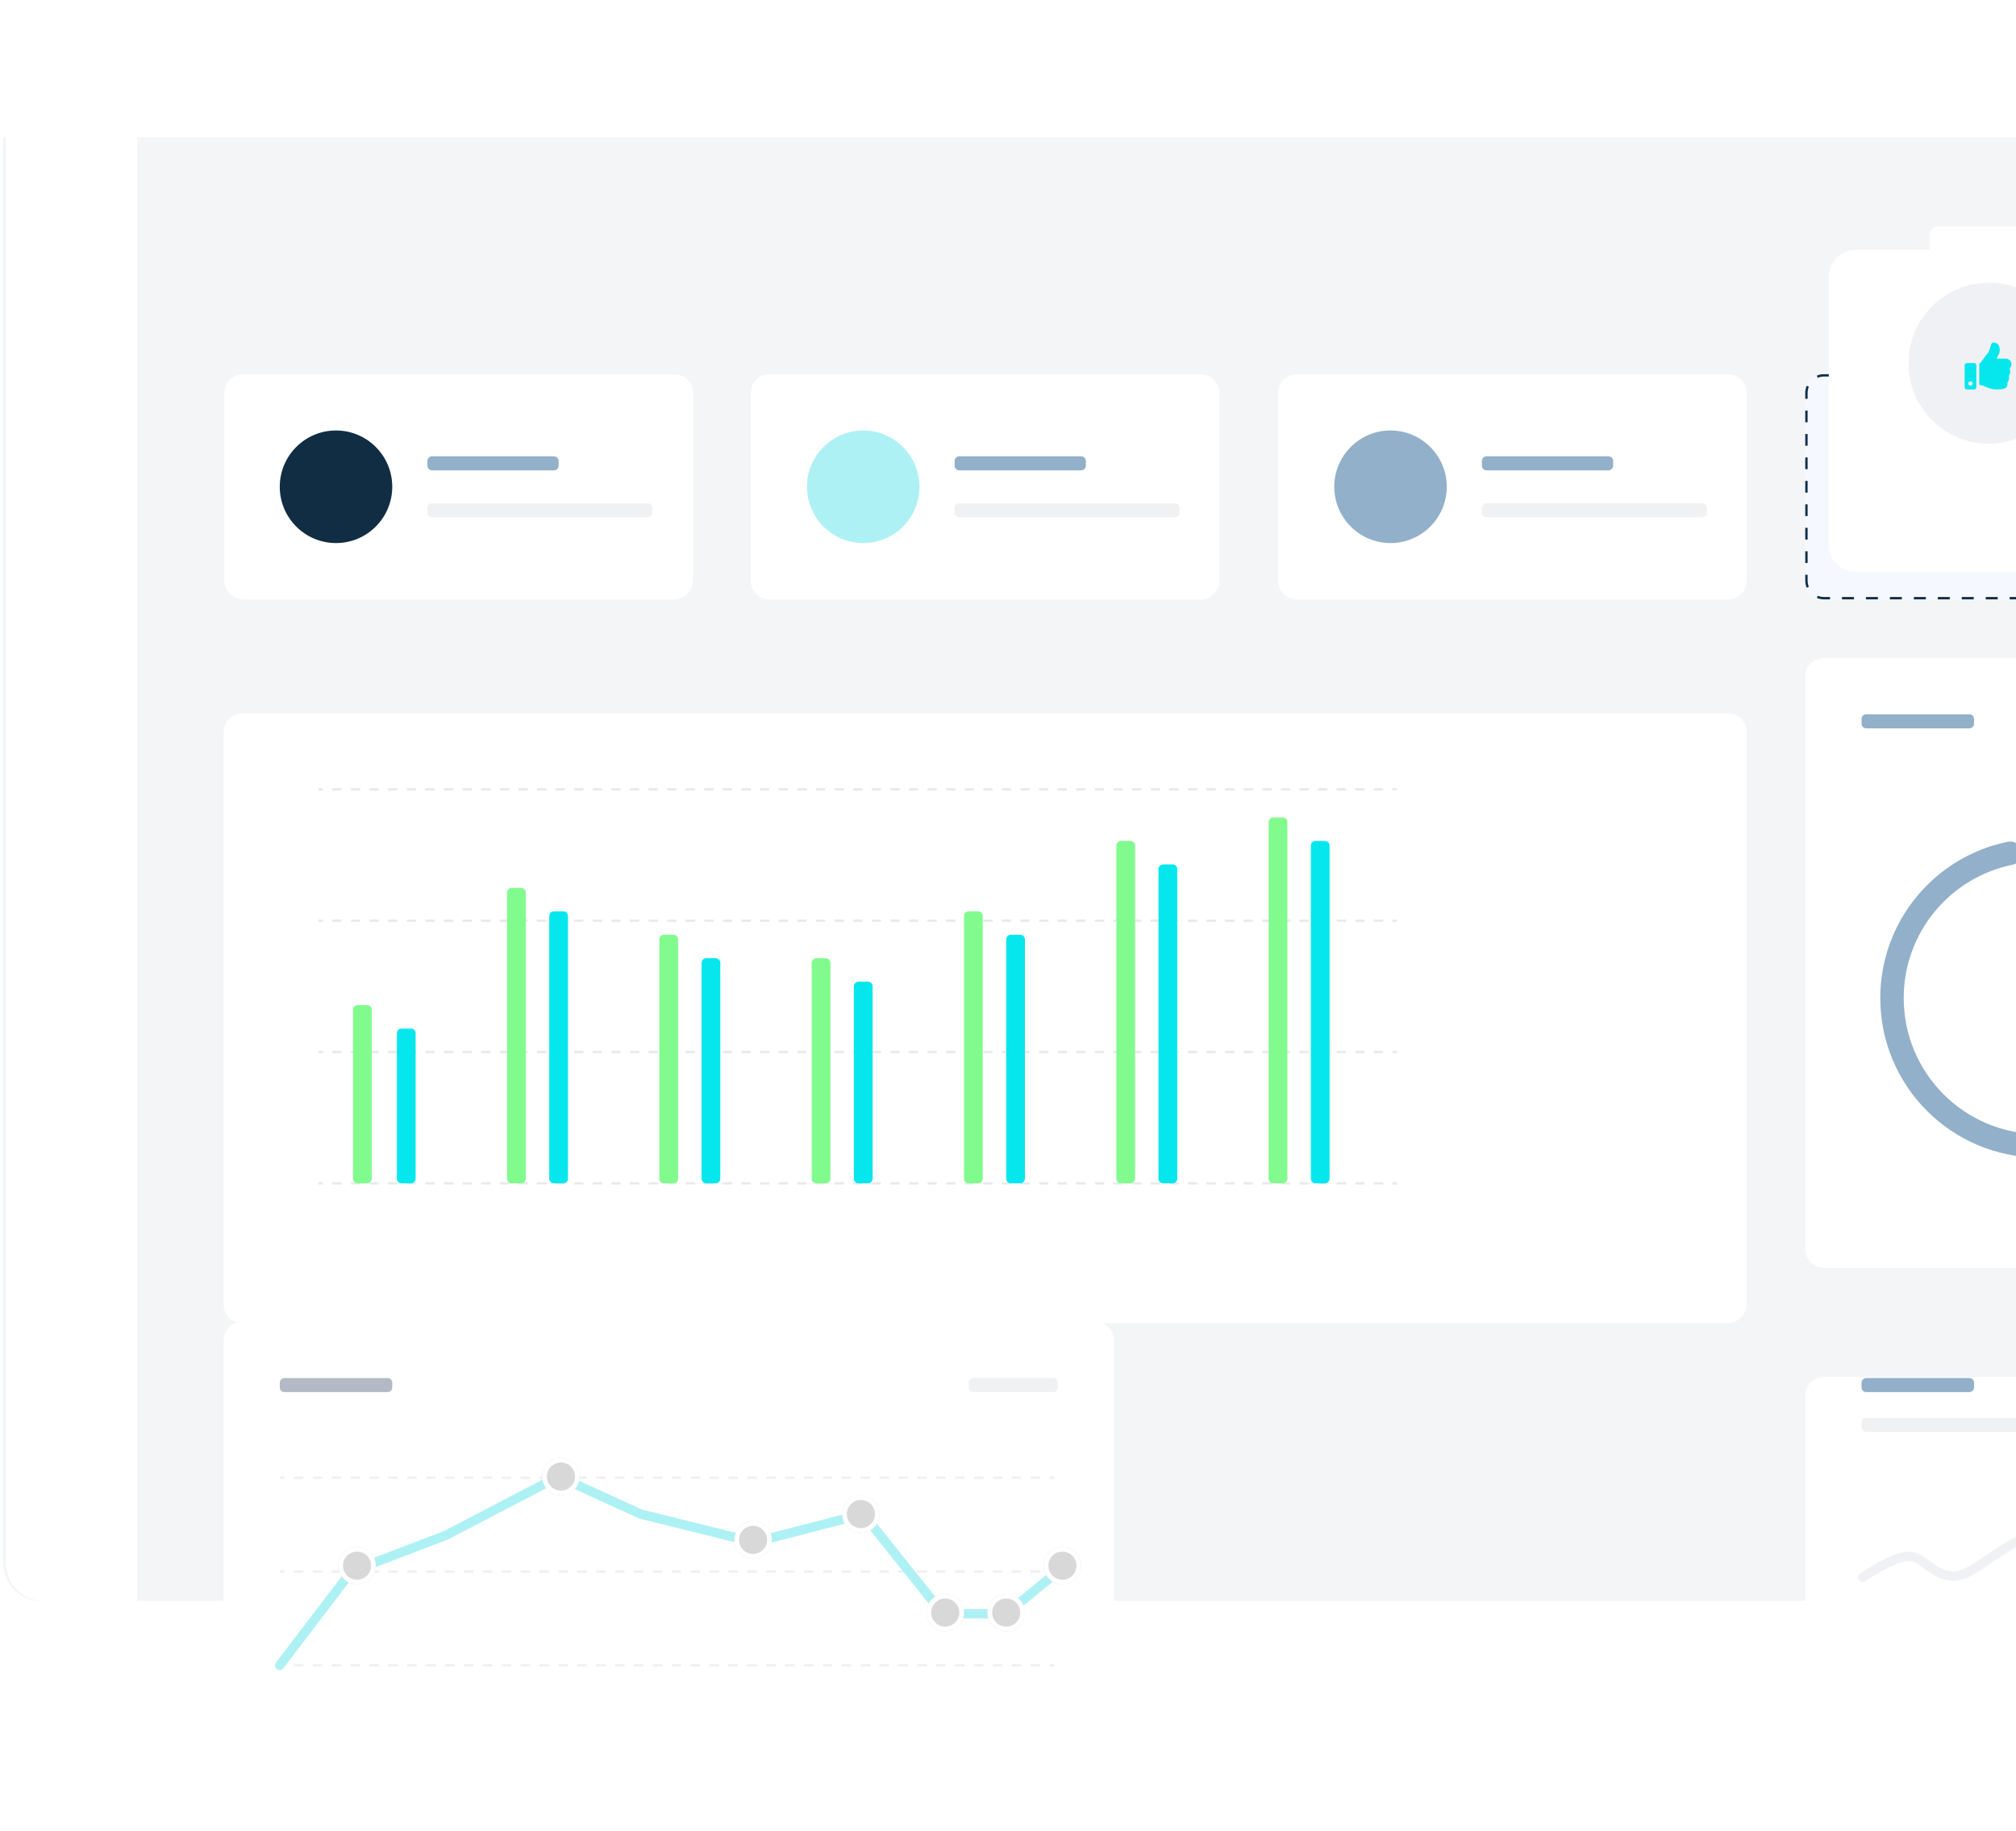 <svg width="337" height="306" viewBox="0 0 337 306" fill="none" xmlns="http://www.w3.org/2000/svg">
<path d="M0.539 7.267C0.539 3.803 3.345 0.995 6.807 0.995H387.567C391.029 0.995 393.835 3.803 393.835 7.267V261.262C393.835 264.726 391.029 267.533 387.567 267.533H6.807C3.345 267.533 0.539 264.726 0.539 261.262V7.267Z" fill="#F3F5F7"/>
<path d="M0.539 7.267C0.539 3.803 3.345 0.995 6.807 0.995H387.567C391.029 0.995 393.835 3.803 393.835 7.267V22.945H0.539V7.267Z" fill="white"/>
<g filter="url(#filter0_d_39_1874)">
<path d="M0.539 7.267C0.539 3.803 3.345 0.995 6.807 0.995H22.476V267.533H6.807C3.345 267.533 0.539 264.726 0.539 261.262V7.267Z" fill="white"/>
</g>
<path d="M37.508 65.67C37.508 63.938 38.911 62.534 40.642 62.534H112.72C114.451 62.534 115.854 63.938 115.854 65.67V97.027C115.854 98.759 114.451 100.163 112.72 100.163H40.642C38.911 100.163 37.508 98.759 37.508 97.027V65.67Z" fill="white"/>
<path d="M71.445 77.037C71.445 76.604 71.796 76.253 72.229 76.253H92.599C93.031 76.253 93.382 76.604 93.382 77.037V77.821C93.382 78.254 93.031 78.605 92.599 78.605H72.229C71.796 78.605 71.445 78.254 71.445 77.821V77.037Z" fill="#92B0C9"/>
<path opacity="0.1" d="M71.445 84.877C71.445 84.444 71.796 84.093 72.229 84.093H108.268C108.701 84.093 109.051 84.444 109.051 84.877V85.661C109.051 86.094 108.701 86.445 108.268 86.445H72.229C71.796 86.445 71.445 86.094 71.445 85.661V84.877Z" fill="#5A7184"/>
<path fill-rule="evenodd" clip-rule="evenodd" d="M56.167 90.756C61.36 90.756 65.569 86.544 65.569 81.349C65.569 76.153 61.36 71.941 56.167 71.941C50.975 71.941 46.766 76.153 46.766 81.349C46.766 86.544 50.975 90.756 56.167 90.756Z" fill="#112D44"/>
<path d="M125.5 65.67C125.5 63.938 126.903 62.534 128.634 62.534H200.712C202.443 62.534 203.846 63.938 203.846 65.67V97.027C203.846 98.759 202.443 100.163 200.712 100.163H128.634C126.903 100.163 125.5 98.759 125.5 97.027V65.67Z" fill="white"/>
<path d="M159.578 77.037C159.578 76.604 159.929 76.253 160.362 76.253H180.731C181.164 76.253 181.515 76.604 181.515 77.037V77.821C181.515 78.254 181.164 78.605 180.731 78.605H160.362C159.929 78.605 159.578 78.254 159.578 77.821V77.037Z" fill="#92B0C9"/>
<path opacity="0.1" d="M159.578 84.877C159.578 84.444 159.929 84.093 160.362 84.093H196.401C196.834 84.093 197.184 84.444 197.184 84.877V85.661C197.184 86.094 196.834 86.445 196.401 86.445H160.362C159.929 86.445 159.578 86.094 159.578 85.661V84.877Z" fill="#5A7184"/>
<path fill-rule="evenodd" clip-rule="evenodd" d="M144.3 90.756C149.492 90.756 153.701 86.544 153.701 81.349C153.701 76.153 149.492 71.941 144.3 71.941C139.108 71.941 134.898 76.153 134.898 81.349C134.898 86.544 139.108 90.756 144.3 90.756Z" fill="#AEF1F4"/>
<path d="M213.641 65.67C213.641 63.938 215.044 62.534 216.774 62.534H288.853C290.583 62.534 291.986 63.938 291.986 65.67V97.027C291.986 98.759 290.583 100.163 288.853 100.163H216.774C215.044 100.163 213.641 98.759 213.641 97.027V65.67Z" fill="white"/>
<path d="M247.719 77.037C247.719 76.604 248.069 76.253 248.502 76.253H268.872C269.305 76.253 269.656 76.604 269.656 77.037V77.821C269.656 78.254 269.305 78.605 268.872 78.605H248.502C248.069 78.605 247.719 78.254 247.719 77.821V77.037Z" fill="#92B0C9"/>
<path opacity="0.1" d="M247.719 84.876C247.719 84.443 248.069 84.092 248.502 84.092H284.541C284.974 84.092 285.325 84.443 285.325 84.876V85.66C285.325 86.093 284.974 86.444 284.541 86.444H248.502C248.069 86.444 247.719 86.093 247.719 85.66V84.876Z" fill="#5A7184"/>
<path fill-rule="evenodd" clip-rule="evenodd" d="M232.441 90.756C237.633 90.756 241.842 86.544 241.842 81.349C241.842 76.153 237.633 71.941 232.441 71.941C227.248 71.941 223.039 76.153 223.039 81.349C223.039 86.544 227.248 90.756 232.441 90.756Z" fill="#92B0C9"/>
<path d="M301.773 65.67C301.773 63.938 303.177 62.534 304.907 62.534H376.985C378.716 62.534 380.119 63.938 380.119 65.67V97.027C380.119 98.759 378.716 100.163 376.985 100.163H304.907C303.177 100.163 301.773 98.759 301.773 97.027V65.67Z" fill="#F5F9FF"/>
<path fill-rule="evenodd" clip-rule="evenodd" d="M303.708 99.925L303.858 99.563C304.181 99.697 304.535 99.771 304.907 99.771H305.908V100.163H304.907C304.482 100.163 304.077 100.078 303.708 99.925ZM375.984 100.163V99.771H376.985C377.358 99.771 377.712 99.697 378.035 99.563L378.185 99.925C377.815 100.078 377.41 100.163 376.985 100.163H375.984ZM380.119 66.65H379.727V65.67C379.727 65.297 379.653 64.943 379.519 64.62L379.881 64.47C380.035 64.839 380.119 65.245 380.119 65.67V66.65ZM305.909 62.534H304.907C304.482 62.534 304.077 62.619 303.708 62.772L303.858 63.134C304.181 63 304.535 62.926 304.907 62.926H305.909V62.534ZM301.773 96.047H302.165V97.027C302.165 97.4 302.239 97.754 302.373 98.078L302.011 98.228C301.858 97.858 301.773 97.453 301.773 97.027V96.047ZM301.773 94.088H302.165V92.128H301.773V94.088ZM301.773 90.168H302.165V88.208H301.773V90.168ZM301.773 86.248H302.165V84.288H301.773V86.248ZM301.773 82.329H302.165V80.369H301.773V82.329ZM301.773 78.409H302.165V76.449H301.773V78.409ZM301.773 74.489H302.165V72.529H301.773V74.489ZM301.773 70.57H302.165V68.61H301.773V70.57ZM301.773 66.65H302.165V65.67C302.165 65.297 302.239 64.943 302.373 64.62L302.011 64.47C301.858 64.839 301.773 65.245 301.773 65.67V66.65ZM307.911 62.534V62.926H309.913V62.534H307.911ZM311.915 62.534V62.926H313.917V62.534H311.915ZM315.919 62.534V62.926H317.921V62.534H315.919ZM319.923 62.534V62.926H321.926V62.534H319.923ZM323.928 62.534V62.926H325.93V62.534H323.928ZM327.932 62.534V62.926H329.934V62.534H327.932ZM331.937 62.534V62.926H333.939V62.534H331.937ZM335.941 62.534V62.926H337.943V62.534H335.941ZM339.945 62.534V62.926H341.948V62.534H339.945ZM343.95 62.534V62.926H345.952V62.534H343.95ZM347.954 62.534V62.926H349.956V62.534H347.954ZM351.958 62.534V62.926H353.96V62.534H351.958ZM355.962 62.534V62.926H357.965V62.534H355.962ZM359.967 62.534V62.926H361.969V62.534H359.967ZM363.971 62.534V62.926H365.973V62.534H363.971ZM367.976 62.534V62.926H369.978V62.534H367.976ZM371.98 62.534V62.926H373.982V62.534H371.98ZM375.985 62.534V62.926H376.985C377.358 62.926 377.712 63 378.035 63.134L378.185 62.772C377.815 62.619 377.41 62.534 376.985 62.534H375.985ZM380.119 68.61H379.727V70.57H380.119V68.61ZM380.119 72.529H379.727V74.489H380.119V72.529ZM380.119 76.449H379.727V78.409H380.119V76.449ZM380.119 80.369H379.727V82.329H380.119V80.369ZM380.119 84.288H379.727V86.248H380.119V84.288ZM380.119 88.208H379.727V90.168H380.119V88.208ZM380.119 92.128H379.727V94.088H380.119V92.128ZM380.119 96.047H379.727V97.027C379.727 97.4 379.653 97.754 379.519 98.078L379.881 98.228C380.035 97.858 380.119 97.453 380.119 97.027V96.047ZM373.982 100.163V99.771H371.98V100.163H373.982ZM369.978 100.163V99.771H367.976V100.163H369.978ZM365.973 100.163V99.771H363.971V100.163H365.973ZM361.969 100.163V99.771H359.967V100.163H361.969ZM357.965 100.163V99.771H355.962V100.163H357.965ZM353.96 100.163V99.771H351.958V100.163H353.96ZM349.956 100.163V99.771H347.954V100.163H349.956ZM345.952 100.163V99.771H343.95V100.163H345.952ZM341.948 100.163V99.771H339.945V100.163H341.948ZM337.943 100.163V99.771H335.941V100.163H337.943ZM333.939 100.163V99.771H331.937V100.163H333.939ZM329.934 100.163V99.771H327.932V100.163H329.934ZM325.93 100.163V99.771H323.928V100.163H325.93ZM321.926 100.163V99.771H319.923V100.163H321.926ZM317.921 100.163V99.771H315.919V100.163H317.921ZM313.917 100.163V99.771H311.915V100.163H313.917ZM309.913 100.163V99.771H307.911V100.163H309.913Z" fill="#122D44"/>
<path d="M322.551 39.408C322.551 38.542 323.252 37.84 324.118 37.84H378.568C379.433 37.84 380.135 38.542 380.135 39.408V51.167C380.135 52.033 379.433 52.735 378.568 52.735H324.118C323.252 52.735 322.551 52.033 322.551 51.167V39.408Z" fill="white"/>
<g filter="url(#filter1_d_39_1874)">
<path d="M37.359 113.097C37.359 111.365 38.762 109.961 40.493 109.961H288.849C290.58 109.961 291.983 111.365 291.983 113.097V208.737C291.983 210.469 290.58 211.873 288.849 211.873H40.493C38.762 211.873 37.359 210.469 37.359 208.737V113.097Z" fill="white"/>
</g>
<path opacity="0.1" fill-rule="evenodd" clip-rule="evenodd" d="M54.004 132.109H53.227V131.717H54.004V132.109ZM57.113 132.109H55.558V131.717H57.113V132.109ZM60.222 132.109H58.667V131.717H60.222V132.109ZM63.331 132.109H61.776V131.717H63.331V132.109ZM66.439 132.109H64.885V131.717H66.439V132.109ZM69.549 132.109H67.994V131.717H69.549V132.109ZM72.657 132.109H71.103V131.717H72.657V132.109ZM75.766 132.109H74.212V131.717H75.766V132.109ZM78.875 132.109H77.32V131.717H78.875V132.109ZM81.984 132.109H80.43V131.717H81.984V132.109ZM85.093 132.109H83.538V131.717H85.093V132.109ZM88.201 132.109H86.647V131.717H88.201V132.109ZM91.311 132.109H89.756V131.717H91.311V132.109ZM94.419 132.109H92.865V131.717H94.419V132.109ZM97.528 132.109H95.974V131.717H97.528V132.109ZM100.637 132.109H99.083V131.717H100.637V132.109ZM103.746 132.109H102.192V131.717H103.746V132.109ZM106.855 132.109H105.301V131.717H106.855V132.109ZM109.964 132.109H108.409V131.717H109.964V132.109ZM113.073 132.109H111.518V131.717H113.073V132.109ZM116.182 132.109H114.627V131.717H116.182V132.109ZM119.29 132.109H117.736V131.717H119.29V132.109ZM122.399 132.109H120.845V131.717H122.399V132.109ZM125.508 132.109H123.954V131.717H125.508V132.109ZM128.617 132.109H127.063V131.717H128.617V132.109ZM131.726 132.109H130.171V131.717H131.726V132.109ZM134.835 132.109H133.281V131.717H134.835V132.109ZM137.944 132.109H136.389V131.717H137.944V132.109ZM141.052 132.109H139.498V131.717H141.052V132.109ZM144.162 132.109H142.607V131.717H144.162V132.109ZM147.27 132.109H145.716V131.717H147.27V132.109ZM150.379 132.109H148.825V131.717H150.379V132.109ZM153.488 132.109H151.934V131.717H153.488V132.109ZM156.597 132.109H155.043V131.717H156.597V132.109ZM159.706 132.109H158.151V131.717H159.706V132.109ZM162.815 132.109H161.26V131.717H162.815V132.109ZM165.924 132.109H164.369V131.717H165.924V132.109ZM169.032 132.109H167.478V131.717H169.032V132.109ZM172.141 132.109H170.587V131.717H172.141V132.109ZM175.25 132.109H173.696V131.717H175.25V132.109ZM178.359 132.109H176.805V131.717H178.359V132.109ZM181.468 132.109H179.914V131.717H181.468V132.109ZM184.577 132.109H183.022V131.717H184.577V132.109ZM187.686 132.109H186.131V131.717H187.686V132.109ZM190.795 132.109H189.24V131.717H190.795V132.109ZM193.903 132.109H192.349V131.717H193.903V132.109ZM197.012 132.109H195.458V131.717H197.012V132.109ZM200.121 132.109H198.567V131.717H200.121V132.109ZM203.23 132.109H201.676V131.717H203.23V132.109ZM206.339 132.109H204.784V131.717H206.339V132.109ZM209.448 132.109H207.894V131.717H209.448V132.109ZM212.557 132.109H211.002V131.717H212.557V132.109ZM215.665 132.109H214.111V131.717H215.665V132.109ZM218.775 132.109H217.22V131.717H218.775V132.109ZM221.883 132.109H220.329V131.717H221.883V132.109ZM224.992 132.109H223.438V131.717H224.992V132.109ZM228.101 132.109H226.546V131.717H228.101V132.109ZM231.21 132.109H229.656V131.717H231.21V132.109ZM233.542 132.109H232.764V131.717H233.542V132.109Z" fill="#112D44"/>
<path opacity="0.1" fill-rule="evenodd" clip-rule="evenodd" d="M54.004 154.059H53.227V153.667H54.004V154.059ZM57.113 154.059H55.558V153.667H57.113V154.059ZM60.222 154.059H58.667V153.667H60.222V154.059ZM63.331 154.059H61.776V153.667H63.331V154.059ZM66.439 154.059H64.885V153.667H66.439V154.059ZM69.549 154.059H67.994V153.667H69.549V154.059ZM72.657 154.059H71.103V153.667H72.657V154.059ZM75.766 154.059H74.212V153.667H75.766V154.059ZM78.875 154.059H77.32V153.667H78.875V154.059ZM81.984 154.059H80.43V153.667H81.984V154.059ZM85.093 154.059H83.538V153.667H85.093V154.059ZM88.201 154.059H86.647V153.667H88.201V154.059ZM91.311 154.059H89.756V153.667H91.311V154.059ZM94.419 154.059H92.865V153.667H94.419V154.059ZM97.528 154.059H95.974V153.667H97.528V154.059ZM100.637 154.059H99.083V153.667H100.637V154.059ZM103.746 154.059H102.192V153.667H103.746V154.059ZM106.855 154.059H105.301V153.667H106.855V154.059ZM109.964 154.059H108.409V153.667H109.964V154.059ZM113.073 154.059H111.518V153.667H113.073V154.059ZM116.182 154.059H114.627V153.667H116.182V154.059ZM119.29 154.059H117.736V153.667H119.29V154.059ZM122.399 154.059H120.845V153.667H122.399V154.059ZM125.508 154.059H123.954V153.667H125.508V154.059ZM128.617 154.059H127.063V153.667H128.617V154.059ZM131.726 154.059H130.171V153.667H131.726V154.059ZM134.835 154.059H133.281V153.667H134.835V154.059ZM137.944 154.059H136.389V153.667H137.944V154.059ZM141.052 154.059H139.498V153.667H141.052V154.059ZM144.162 154.059H142.607V153.667H144.162V154.059ZM147.27 154.059H145.716V153.667H147.27V154.059ZM150.379 154.059H148.825V153.667H150.379V154.059ZM153.488 154.059H151.934V153.667H153.488V154.059ZM156.597 154.059H155.043V153.667H156.597V154.059ZM159.706 154.059H158.151V153.667H159.706V154.059ZM162.815 154.059H161.26V153.667H162.815V154.059ZM165.924 154.059H164.369V153.667H165.924V154.059ZM169.032 154.059H167.478V153.667H169.032V154.059ZM172.141 154.059H170.587V153.667H172.141V154.059ZM175.25 154.059H173.696V153.667H175.25V154.059ZM178.359 154.059H176.805V153.667H178.359V154.059ZM181.468 154.059H179.914V153.667H181.468V154.059ZM184.577 154.059H183.022V153.667H184.577V154.059ZM187.686 154.059H186.131V153.667H187.686V154.059ZM190.795 154.059H189.24V153.667H190.795V154.059ZM193.903 154.059H192.349V153.667H193.903V154.059ZM197.012 154.059H195.458V153.667H197.012V154.059ZM200.121 154.059H198.567V153.667H200.121V154.059ZM203.23 154.059H201.676V153.667H203.23V154.059ZM206.339 154.059H204.784V153.667H206.339V154.059ZM209.448 154.059H207.894V153.667H209.448V154.059ZM212.557 154.059H211.002V153.667H212.557V154.059ZM215.665 154.059H214.111V153.667H215.665V154.059ZM218.775 154.059H217.22V153.667H218.775V154.059ZM221.883 154.059H220.329V153.667H221.883V154.059ZM224.992 154.059H223.438V153.667H224.992V154.059ZM228.101 154.059H226.546V153.667H228.101V154.059ZM231.21 154.059H229.656V153.667H231.21V154.059ZM233.542 154.059H232.764V153.667H233.542V154.059Z" fill="#112D44"/>
<path opacity="0.1" fill-rule="evenodd" clip-rule="evenodd" d="M54.004 176.009H53.227V175.617H54.004V176.009ZM57.113 176.009H55.558V175.617H57.113V176.009ZM60.222 176.009H58.667V175.617H60.222V176.009ZM63.331 176.009H61.776V175.617H63.331V176.009ZM66.439 176.009H64.885V175.617H66.439V176.009ZM69.549 176.009H67.994V175.617H69.549V176.009ZM72.657 176.009H71.103V175.617H72.657V176.009ZM75.766 176.009H74.212V175.617H75.766V176.009ZM78.875 176.009H77.32V175.617H78.875V176.009ZM81.984 176.009H80.43V175.617H81.984V176.009ZM85.093 176.009H83.538V175.617H85.093V176.009ZM88.201 176.009H86.647V175.617H88.201V176.009ZM91.311 176.009H89.756V175.617H91.311V176.009ZM94.419 176.009H92.865V175.617H94.419V176.009ZM97.528 176.009H95.974V175.617H97.528V176.009ZM100.637 176.009H99.083V175.617H100.637V176.009ZM103.746 176.009H102.192V175.617H103.746V176.009ZM106.855 176.009H105.301V175.617H106.855V176.009ZM109.964 176.009H108.409V175.617H109.964V176.009ZM113.073 176.009H111.518V175.617H113.073V176.009ZM116.182 176.009H114.627V175.617H116.182V176.009ZM119.29 176.009H117.736V175.617H119.29V176.009ZM122.399 176.009H120.845V175.617H122.399V176.009ZM125.508 176.009H123.954V175.617H125.508V176.009ZM128.617 176.009H127.063V175.617H128.617V176.009ZM131.726 176.009H130.171V175.617H131.726V176.009ZM134.835 176.009H133.281V175.617H134.835V176.009ZM137.944 176.009H136.389V175.617H137.944V176.009ZM141.052 176.009H139.498V175.617H141.052V176.009ZM144.162 176.009H142.607V175.617H144.162V176.009ZM147.27 176.009H145.716V175.617H147.27V176.009ZM150.379 176.009H148.825V175.617H150.379V176.009ZM153.488 176.009H151.934V175.617H153.488V176.009ZM156.597 176.009H155.043V175.617H156.597V176.009ZM159.706 176.009H158.151V175.617H159.706V176.009ZM162.815 176.009H161.26V175.617H162.815V176.009ZM165.924 176.009H164.369V175.617H165.924V176.009ZM169.032 176.009H167.478V175.617H169.032V176.009ZM172.141 176.009H170.587V175.617H172.141V176.009ZM175.25 176.009H173.696V175.617H175.25V176.009ZM178.359 176.009H176.805V175.617H178.359V176.009ZM181.468 176.009H179.914V175.617H181.468V176.009ZM184.577 176.009H183.022V175.617H184.577V176.009ZM187.686 176.009H186.131V175.617H187.686V176.009ZM190.795 176.009H189.24V175.617H190.795V176.009ZM193.903 176.009H192.349V175.617H193.903V176.009ZM197.012 176.009H195.458V175.617H197.012V176.009ZM200.121 176.009H198.567V175.617H200.121V176.009ZM203.23 176.009H201.676V175.617H203.23V176.009ZM206.339 176.009H204.784V175.617H206.339V176.009ZM209.448 176.009H207.894V175.617H209.448V176.009ZM212.557 176.009H211.002V175.617H212.557V176.009ZM215.665 176.009H214.111V175.617H215.665V176.009ZM218.775 176.009H217.22V175.617H218.775V176.009ZM221.883 176.009H220.329V175.617H221.883V176.009ZM224.992 176.009H223.438V175.617H224.992V176.009ZM228.101 176.009H226.546V175.617H228.101V176.009ZM231.21 176.009H229.656V175.617H231.21V176.009ZM233.542 176.009H232.764V175.617H233.542V176.009Z" fill="#112D44"/>
<path opacity="0.1" fill-rule="evenodd" clip-rule="evenodd" d="M54.004 197.959H53.227V197.567H54.004V197.959ZM57.113 197.959H55.558V197.567H57.113V197.959ZM60.222 197.959H58.667V197.567H60.222V197.959ZM63.331 197.959H61.776V197.567H63.331V197.959ZM66.439 197.959H64.885V197.567H66.439V197.959ZM69.549 197.959H67.994V197.567H69.549V197.959ZM72.657 197.959H71.103V197.567H72.657V197.959ZM75.766 197.959H74.212V197.567H75.766V197.959ZM78.875 197.959H77.32V197.567H78.875V197.959ZM81.984 197.959H80.43V197.567H81.984V197.959ZM85.093 197.959H83.538V197.567H85.093V197.959ZM88.201 197.959H86.647V197.567H88.201V197.959ZM91.311 197.959H89.756V197.567H91.311V197.959ZM94.419 197.959H92.865V197.567H94.419V197.959ZM97.528 197.959H95.974V197.567H97.528V197.959ZM100.637 197.959H99.083V197.567H100.637V197.959ZM103.746 197.959H102.192V197.567H103.746V197.959ZM106.855 197.959H105.301V197.567H106.855V197.959ZM109.964 197.959H108.409V197.567H109.964V197.959ZM113.073 197.959H111.518V197.567H113.073V197.959ZM116.182 197.959H114.627V197.567H116.182V197.959ZM119.29 197.959H117.736V197.567H119.29V197.959ZM122.399 197.959H120.845V197.567H122.399V197.959ZM125.508 197.959H123.954V197.567H125.508V197.959ZM128.617 197.959H127.063V197.567H128.617V197.959ZM131.726 197.959H130.171V197.567H131.726V197.959ZM134.835 197.959H133.281V197.567H134.835V197.959ZM137.944 197.959H136.389V197.567H137.944V197.959ZM141.052 197.959H139.498V197.567H141.052V197.959ZM144.162 197.959H142.607V197.567H144.162V197.959ZM147.27 197.959H145.716V197.567H147.27V197.959ZM150.379 197.959H148.825V197.567H150.379V197.959ZM153.488 197.959H151.934V197.567H153.488V197.959ZM156.597 197.959H155.043V197.567H156.597V197.959ZM159.706 197.959H158.151V197.567H159.706V197.959ZM162.815 197.959H161.26V197.567H162.815V197.959ZM165.924 197.959H164.369V197.567H165.924V197.959ZM169.032 197.959H167.478V197.567H169.032V197.959ZM172.141 197.959H170.587V197.567H172.141V197.959ZM175.25 197.959H173.696V197.567H175.25V197.959ZM178.359 197.959H176.805V197.567H178.359V197.959ZM181.468 197.959H179.914V197.567H181.468V197.959ZM184.577 197.959H183.022V197.567H184.577V197.959ZM187.686 197.959H186.131V197.567H187.686V197.959ZM190.795 197.959H189.24V197.567H190.795V197.959ZM193.903 197.959H192.349V197.567H193.903V197.959ZM197.012 197.959H195.458V197.567H197.012V197.959ZM200.121 197.959H198.567V197.567H200.121V197.959ZM203.23 197.959H201.676V197.567H203.23V197.959ZM206.339 197.959H204.784V197.567H206.339V197.959ZM209.448 197.959H207.894V197.567H209.448V197.959ZM212.557 197.959H211.002V197.567H212.557V197.959ZM215.665 197.959H214.111V197.567H215.665V197.959ZM218.775 197.959H217.22V197.567H218.775V197.959ZM221.883 197.959H220.329V197.567H221.883V197.959ZM224.992 197.959H223.438V197.567H224.992V197.959ZM228.101 197.959H226.546V197.567H228.101V197.959ZM231.21 197.959H229.656V197.567H231.21V197.959ZM233.542 197.959H232.764V197.567H233.542V197.959Z" fill="#112D44"/>
<path d="M59.008 168.758C59.008 168.324 59.358 167.974 59.791 167.974H61.358C61.791 167.974 62.142 168.324 62.142 168.758V196.979C62.142 197.412 61.791 197.763 61.358 197.763H59.791C59.358 197.763 59.008 197.412 59.008 196.979V168.758Z" fill="#82FB8E"/>
<path d="M66.344 172.677C66.344 172.244 66.694 171.894 67.127 171.894H68.694C69.127 171.894 69.478 172.244 69.478 172.677V196.98C69.478 197.413 69.127 197.763 68.694 197.763H67.127C66.694 197.763 66.344 197.413 66.344 196.98V172.677Z" fill="#06E7ED"/>
<path d="M84.758 149.159C84.758 148.726 85.108 148.375 85.541 148.375H87.108C87.541 148.375 87.892 148.726 87.892 149.159V196.979C87.892 197.412 87.541 197.763 87.108 197.763H85.541C85.108 197.763 84.758 197.412 84.758 196.979V149.159Z" fill="#82FB8E"/>
<path d="M91.812 153.079C91.812 152.646 92.163 152.295 92.596 152.295H94.163C94.596 152.295 94.946 152.646 94.946 153.079V196.979C94.946 197.412 94.596 197.763 94.163 197.763H92.596C92.163 197.763 91.812 197.412 91.812 196.979V153.079Z" fill="#06E7ED"/>
<path d="M110.219 156.999C110.219 156.566 110.569 156.215 111.002 156.215H112.569C113.002 156.215 113.353 156.566 113.353 156.999V196.98C113.353 197.413 113.002 197.763 112.569 197.763H111.002C110.569 197.763 110.219 197.413 110.219 196.98V156.999Z" fill="#82FB8E"/>
<path d="M117.273 160.918C117.273 160.485 117.624 160.134 118.057 160.134H119.624C120.057 160.134 120.407 160.485 120.407 160.918V196.979C120.407 197.412 120.057 197.763 119.624 197.763H118.057C117.624 197.763 117.273 197.412 117.273 196.979V160.918Z" fill="#06E7ED"/>
<path d="M135.688 160.919C135.688 160.486 136.038 160.135 136.471 160.135H138.038C138.471 160.135 138.821 160.486 138.821 160.919V196.98C138.821 197.413 138.471 197.764 138.038 197.764H136.471C136.038 197.764 135.688 197.413 135.688 196.98V160.919Z" fill="#82FB8E"/>
<path d="M142.734 164.838C142.734 164.405 143.085 164.054 143.518 164.054H145.085C145.518 164.054 145.868 164.405 145.868 164.838V196.979C145.868 197.412 145.518 197.763 145.085 197.763H143.518C143.085 197.763 142.734 197.412 142.734 196.979V164.838Z" fill="#06E7ED"/>
<path d="M161.148 153.079C161.148 152.646 161.499 152.295 161.932 152.295H163.499C163.932 152.295 164.282 152.646 164.282 153.079V196.979C164.282 197.412 163.932 197.763 163.499 197.763H161.932C161.499 197.763 161.148 197.412 161.148 196.979V153.079Z" fill="#82FB8E"/>
<path d="M168.195 156.999C168.195 156.566 168.546 156.215 168.979 156.215H170.546C170.979 156.215 171.329 156.566 171.329 156.999V196.98C171.329 197.413 170.979 197.763 170.546 197.763H168.979C168.546 197.763 168.195 197.413 168.195 196.98V156.999Z" fill="#06E7ED"/>
<path d="M186.609 141.32C186.609 140.886 186.96 140.536 187.393 140.536H188.96C189.393 140.536 189.743 140.886 189.743 141.32V196.979C189.743 197.412 189.393 197.763 188.96 197.763H187.393C186.96 197.763 186.609 197.412 186.609 196.979V141.32Z" fill="#82FB8E"/>
<path d="M193.656 145.24C193.656 144.807 194.007 144.456 194.44 144.456H196.007C196.439 144.456 196.79 144.807 196.79 145.24V196.98C196.79 197.413 196.439 197.764 196.007 197.764H194.44C194.007 197.764 193.656 197.413 193.656 196.98V145.24Z" fill="#06E7ED"/>
<path d="M212.07 137.4C212.07 136.967 212.421 136.616 212.854 136.616H214.421C214.854 136.616 215.204 136.967 215.204 137.4V196.979C215.204 197.412 214.854 197.763 214.421 197.763H212.854C212.421 197.763 212.07 197.412 212.07 196.979V137.4Z" fill="#82FB8E"/>
<path d="M219.125 141.32C219.125 140.887 219.476 140.536 219.908 140.536H221.475C221.908 140.536 222.259 140.887 222.259 141.32V196.98C222.259 197.413 221.908 197.763 221.475 197.763H219.908C219.476 197.763 219.125 197.413 219.125 196.98V141.32Z" fill="#06E7ED"/>
<path d="M37.36 224.025C37.36 222.293 38.763 220.889 40.493 220.889H183.083C184.813 220.889 186.217 222.293 186.217 224.025V276.549C186.217 278.281 184.813 279.685 183.083 279.685H40.493C38.763 279.685 37.36 278.281 37.36 276.549V224.025Z" fill="white"/>
<path d="M46.766 231.081C46.766 230.647 47.116 230.297 47.549 230.297H64.785C65.218 230.297 65.569 230.647 65.569 231.081V231.865C65.569 232.298 65.218 232.648 64.785 232.648H47.549C47.116 232.648 46.766 232.298 46.766 231.865V231.081Z" fill="#B3BAC5"/>
<path opacity="0.1" d="M161.93 231.081C161.93 230.648 162.28 230.297 162.713 230.297H176.032C176.465 230.297 176.815 230.648 176.815 231.081V231.865C176.815 232.298 176.465 232.649 176.032 232.649H162.713C162.28 232.649 161.93 232.298 161.93 231.865V231.081Z" fill="#5A7184"/>
<path fill-rule="evenodd" clip-rule="evenodd" d="M47.555 247.151H46.766V246.76H47.555V247.151ZM50.713 247.151H49.134V246.76H50.713V247.151ZM53.871 247.151H52.292V246.76H53.871V247.151ZM57.028 247.151H55.45V246.76H57.028V247.151ZM60.186 247.151H58.607V246.76H60.186V247.151ZM63.344 247.151H61.765V246.76H63.344V247.151ZM66.501 247.151H64.923V246.76H66.501V247.151ZM69.659 247.151H68.081V246.76H69.659V247.151ZM72.817 247.151H71.238V246.76H72.817V247.151ZM75.975 247.151H74.396V246.76H75.975V247.151ZM79.132 247.151H77.554V246.76H79.132V247.151ZM82.29 247.151H80.712V246.76H82.29V247.151ZM85.448 247.151H83.869V246.76H85.448V247.151ZM88.606 247.151H87.027V246.76H88.606V247.151ZM91.763 247.151H90.185V246.76H91.763V247.151ZM94.921 247.151H93.342V246.76H94.921V247.151ZM98.079 247.151H96.5V246.76H98.079V247.151ZM101.237 247.151H99.658V246.76H101.237V247.151ZM104.394 247.151H102.816V246.76H104.394V247.151ZM107.552 247.151H105.973V246.76H107.552V247.151ZM110.71 247.151H109.131V246.76H110.71V247.151ZM113.867 247.151H112.289V246.76H113.867V247.151ZM117.025 247.151H115.446V246.76H117.025V247.151ZM120.183 247.151H118.604V246.76H120.183V247.151ZM123.341 247.151H121.762V246.76H123.341V247.151ZM126.498 247.151H124.92V246.76H126.498V247.151ZM129.656 247.151H128.077V246.76H129.656V247.151ZM132.814 247.151H131.235V246.76H132.814V247.151ZM135.971 247.151H134.393V246.76H135.971V247.151ZM139.129 247.151H137.551V246.76H139.129V247.151ZM142.287 247.151H140.708V246.76H142.287V247.151ZM145.445 247.151H143.866V246.76H145.445V247.151ZM148.602 247.151H147.024V246.76H148.602V247.151ZM151.76 247.151H150.181V246.76H151.76V247.151ZM154.918 247.151H153.339V246.76H154.918V247.151ZM158.076 247.151H156.497V246.76H158.076V247.151ZM161.234 247.151H159.655V246.76H161.234V247.151ZM164.391 247.151H162.812V246.76H164.391V247.151ZM167.549 247.151H165.97V246.76H167.549V247.151ZM170.707 247.151H169.128V246.76H170.707V247.151ZM173.865 247.151H172.286V246.76H173.865V247.151ZM176.233 247.151H175.443V246.76H176.233V247.151Z" fill="#EEF0F2"/>
<path fill-rule="evenodd" clip-rule="evenodd" d="M47.555 262.83H46.766V262.438H47.555V262.83ZM50.713 262.83H49.134V262.438H50.713V262.83ZM53.871 262.83H52.292V262.438H53.871V262.83ZM57.028 262.83H55.45V262.438H57.028V262.83ZM60.186 262.83H58.607V262.438H60.186V262.83ZM63.344 262.83H61.765V262.438H63.344V262.83ZM66.501 262.83H64.923V262.438H66.501V262.83ZM69.659 262.83H68.081V262.438H69.659V262.83ZM72.817 262.83H71.238V262.438H72.817V262.83ZM75.975 262.83H74.396V262.438H75.975V262.83ZM79.132 262.83H77.554V262.438H79.132V262.83ZM82.29 262.83H80.712V262.438H82.29V262.83ZM85.448 262.83H83.869V262.438H85.448V262.83ZM88.606 262.83H87.027V262.438H88.606V262.83ZM91.763 262.83H90.185V262.438H91.763V262.83ZM94.921 262.83H93.342V262.438H94.921V262.83ZM98.079 262.83H96.5V262.438H98.079V262.83ZM101.237 262.83H99.658V262.438H101.237V262.83ZM104.394 262.83H102.816V262.438H104.394V262.83ZM107.552 262.83H105.973V262.438H107.552V262.83ZM110.71 262.83H109.131V262.438H110.71V262.83ZM113.867 262.83H112.289V262.438H113.867V262.83ZM117.025 262.83H115.446V262.438H117.025V262.83ZM120.183 262.83H118.604V262.438H120.183V262.83ZM123.341 262.83H121.762V262.438H123.341V262.83ZM126.498 262.83H124.92V262.438H126.498V262.83ZM129.656 262.83H128.077V262.438H129.656V262.83ZM132.814 262.83H131.235V262.438H132.814V262.83ZM135.971 262.83H134.393V262.438H135.971V262.83ZM139.129 262.83H137.551V262.438H139.129V262.83ZM142.287 262.83H140.708V262.438H142.287V262.83ZM145.445 262.83H143.866V262.438H145.445V262.83ZM148.602 262.83H147.024V262.438H148.602V262.83ZM151.76 262.83H150.181V262.438H151.76V262.83ZM154.918 262.83H153.339V262.438H154.918V262.83ZM158.076 262.83H156.497V262.438H158.076V262.83ZM161.234 262.83H159.655V262.438H161.234V262.83ZM164.391 262.83H162.812V262.438H164.391V262.83ZM167.549 262.83H165.97V262.438H167.549V262.83ZM170.707 262.83H169.128V262.438H170.707V262.83ZM173.865 262.83H172.286V262.438H173.865V262.83ZM176.233 262.83H175.443V262.438H176.233V262.83Z" fill="#EEF0F2"/>
<path fill-rule="evenodd" clip-rule="evenodd" d="M47.555 278.509H46.766V278.117H47.555V278.509ZM50.713 278.509H49.134V278.117H50.713V278.509ZM53.871 278.509H52.292V278.117H53.871V278.509ZM57.028 278.509H55.45V278.117H57.028V278.509ZM60.186 278.509H58.607V278.117H60.186V278.509ZM63.344 278.509H61.765V278.117H63.344V278.509ZM66.501 278.509H64.923V278.117H66.501V278.509ZM69.659 278.509H68.081V278.117H69.659V278.509ZM72.817 278.509H71.238V278.117H72.817V278.509ZM75.975 278.509H74.396V278.117H75.975V278.509ZM79.132 278.509H77.554V278.117H79.132V278.509ZM82.29 278.509H80.712V278.117H82.29V278.509ZM85.448 278.509H83.869V278.117H85.448V278.509ZM88.606 278.509H87.027V278.117H88.606V278.509ZM91.763 278.509H90.185V278.117H91.763V278.509ZM94.921 278.509H93.342V278.117H94.921V278.509ZM98.079 278.509H96.5V278.117H98.079V278.509ZM101.237 278.509H99.658V278.117H101.237V278.509ZM104.394 278.509H102.816V278.117H104.394V278.509ZM107.552 278.509H105.973V278.117H107.552V278.509ZM110.71 278.509H109.131V278.117H110.71V278.509ZM113.867 278.509H112.289V278.117H113.867V278.509ZM117.025 278.509H115.446V278.117H117.025V278.509ZM120.183 278.509H118.604V278.117H120.183V278.509ZM123.341 278.509H121.762V278.117H123.341V278.509ZM126.498 278.509H124.92V278.117H126.498V278.509ZM129.656 278.509H128.077V278.117H129.656V278.509ZM132.814 278.509H131.235V278.117H132.814V278.509ZM135.971 278.509H134.393V278.117H135.971V278.509ZM139.129 278.509H137.551V278.117H139.129V278.509ZM142.287 278.509H140.708V278.117H142.287V278.509ZM145.445 278.509H143.866V278.117H145.445V278.509ZM148.602 278.509H147.024V278.117H148.602V278.509ZM151.76 278.509H150.181V278.117H151.76V278.509ZM154.918 278.509H153.339V278.117H154.918V278.509ZM158.076 278.509H156.497V278.117H158.076V278.509ZM161.234 278.509H159.655V278.117H161.234V278.509ZM164.391 278.509H162.812V278.117H164.391V278.509ZM167.549 278.509H165.97V278.117H167.549V278.509ZM170.707 278.509H169.128V278.117H170.707V278.509ZM173.865 278.509H172.286V278.117H173.865V278.509ZM176.233 278.509H175.443V278.117H176.233V278.509Z" fill="#EEF0F2"/>
<path fill-rule="evenodd" clip-rule="evenodd" d="M93.354 245.887L107.346 252.288L126.081 256.926L144.596 252.145L157.996 268.906H167.916L176.318 262.028C176.653 261.754 177.147 261.803 177.421 262.138C177.694 262.473 177.645 262.967 177.311 263.241L168.476 270.474H157.243L144.006 253.917L126.089 258.543L106.827 253.775L93.398 247.632L74.895 257.275L59.196 263.287L47.383 278.788C47.121 279.133 46.629 279.199 46.285 278.937C45.941 278.674 45.875 278.182 46.137 277.838L58.22 261.982L74.251 255.843L93.354 245.887Z" fill="#AEF1F4"/>
<path fill-rule="evenodd" clip-rule="evenodd" d="M59.688 264.79C61.419 264.79 62.822 263.386 62.822 261.654C62.822 259.922 61.419 258.518 59.688 258.518C57.958 258.518 56.555 259.922 56.555 261.654C56.555 263.386 57.958 264.79 59.688 264.79Z" fill="#D8D8D8"/>
<path fill-rule="evenodd" clip-rule="evenodd" d="M59.688 264.006C60.987 264.006 62.039 262.953 62.039 261.654C62.039 260.355 60.987 259.302 59.688 259.302C58.39 259.302 57.338 260.355 57.338 261.654C57.338 262.953 58.39 264.006 59.688 264.006ZM62.822 261.654C62.822 263.386 61.419 264.79 59.688 264.79C57.958 264.79 56.555 263.386 56.555 261.654C56.555 259.922 57.958 258.518 59.688 258.518C61.419 258.518 62.822 259.922 62.822 261.654Z" fill="white"/>
<path fill-rule="evenodd" clip-rule="evenodd" d="M93.767 249.895C95.497 249.895 96.9 248.491 96.9 246.759C96.9 245.028 95.497 243.624 93.767 243.624C92.036 243.624 90.633 245.028 90.633 246.759C90.633 248.491 92.036 249.895 93.767 249.895Z" fill="#D8D8D8"/>
<path fill-rule="evenodd" clip-rule="evenodd" d="M93.767 249.111C95.065 249.111 96.117 248.058 96.117 246.759C96.117 245.46 95.065 244.407 93.767 244.407C92.469 244.407 91.416 245.46 91.416 246.759C91.416 248.058 92.469 249.111 93.767 249.111ZM96.9 246.759C96.9 248.491 95.497 249.895 93.767 249.895C92.036 249.895 90.633 248.491 90.633 246.759C90.633 245.028 92.036 243.624 93.767 243.624C95.497 243.624 96.9 245.028 96.9 246.759Z" fill="white"/>
<path fill-rule="evenodd" clip-rule="evenodd" d="M125.892 260.478C127.622 260.478 129.025 259.074 129.025 257.342C129.025 255.611 127.622 254.207 125.892 254.207C124.161 254.207 122.758 255.611 122.758 257.342C122.758 259.074 124.161 260.478 125.892 260.478Z" fill="#D8D8D8"/>
<path fill-rule="evenodd" clip-rule="evenodd" d="M125.892 259.694C127.19 259.694 128.242 258.641 128.242 257.342C128.242 256.043 127.19 254.99 125.892 254.99C124.593 254.99 123.541 256.043 123.541 257.342C123.541 258.641 124.593 259.694 125.892 259.694ZM129.025 257.342C129.025 259.074 127.622 260.478 125.892 260.478C124.161 260.478 122.758 259.074 122.758 257.342C122.758 255.611 124.161 254.207 125.892 254.207C127.622 254.207 129.025 255.611 129.025 257.342Z" fill="white"/>
<path fill-rule="evenodd" clip-rule="evenodd" d="M143.907 256.167C145.638 256.167 147.041 254.762 147.041 253.031C147.041 251.299 145.638 249.895 143.907 249.895C142.177 249.895 140.773 251.299 140.773 253.031C140.773 254.762 142.177 256.167 143.907 256.167Z" fill="#D8D8D8"/>
<path fill-rule="evenodd" clip-rule="evenodd" d="M143.907 255.383C145.205 255.383 146.258 254.33 146.258 253.031C146.258 251.732 145.205 250.679 143.907 250.679C142.609 250.679 141.557 251.732 141.557 253.031C141.557 254.33 142.609 255.383 143.907 255.383ZM147.041 253.031C147.041 254.762 145.638 256.167 143.907 256.167C142.177 256.167 140.773 254.762 140.773 253.031C140.773 251.299 142.177 249.895 143.907 249.895C145.638 249.895 147.041 251.299 147.041 253.031Z" fill="white"/>
<path fill-rule="evenodd" clip-rule="evenodd" d="M158.009 272.628C159.739 272.628 161.143 271.224 161.143 269.493C161.143 267.761 159.739 266.357 158.009 266.357C156.278 266.357 154.875 267.761 154.875 269.493C154.875 271.224 156.278 272.628 158.009 272.628Z" fill="#D8D8D8"/>
<path fill-rule="evenodd" clip-rule="evenodd" d="M158.009 271.844C159.307 271.844 160.359 270.792 160.359 269.493C160.359 268.194 159.307 267.141 158.009 267.141C156.711 267.141 155.658 268.194 155.658 269.493C155.658 270.792 156.711 271.844 158.009 271.844ZM161.143 269.493C161.143 271.224 159.739 272.628 158.009 272.628C156.278 272.628 154.875 271.224 154.875 269.493C154.875 267.761 156.278 266.357 158.009 266.357C159.739 266.357 161.143 267.761 161.143 269.493Z" fill="white"/>
<path fill-rule="evenodd" clip-rule="evenodd" d="M168.196 272.628C169.927 272.628 171.33 271.224 171.33 269.493C171.33 267.761 169.927 266.357 168.196 266.357C166.466 266.357 165.062 267.761 165.062 269.493C165.062 271.224 166.466 272.628 168.196 272.628Z" fill="#D8D8D8"/>
<path fill-rule="evenodd" clip-rule="evenodd" d="M168.196 271.844C169.495 271.844 170.547 270.792 170.547 269.493C170.547 268.194 169.495 267.141 168.196 267.141C166.898 267.141 165.846 268.194 165.846 269.493C165.846 270.792 166.898 271.844 168.196 271.844ZM171.33 269.493C171.33 271.224 169.927 272.628 168.196 272.628C166.466 272.628 165.062 271.224 165.062 269.493C165.062 267.761 166.466 266.357 168.196 266.357C169.927 266.357 171.33 267.761 171.33 269.493Z" fill="white"/>
<path fill-rule="evenodd" clip-rule="evenodd" d="M177.595 264.79C179.325 264.79 180.729 263.386 180.729 261.654C180.729 259.922 179.325 258.518 177.595 258.518C175.864 258.518 174.461 259.922 174.461 261.654C174.461 263.386 175.864 264.79 177.595 264.79Z" fill="#D8D8D8"/>
<path fill-rule="evenodd" clip-rule="evenodd" d="M177.595 264.006C178.893 264.006 179.945 262.953 179.945 261.654C179.945 260.355 178.893 259.302 177.595 259.302C176.297 259.302 175.244 260.355 175.244 261.654C175.244 262.953 176.297 264.006 177.595 264.006ZM180.729 261.654C180.729 263.386 179.325 264.79 177.595 264.79C175.864 264.79 174.461 263.386 174.461 261.654C174.461 259.922 175.864 258.518 177.595 258.518C179.325 258.518 180.729 259.922 180.729 261.654Z" fill="white"/>
<path d="M301.773 113.099C301.773 111.367 303.177 109.963 304.907 109.963H376.985C378.716 109.963 380.119 111.367 380.119 113.099V208.739C380.119 210.471 378.716 211.875 376.985 211.875H304.907C303.177 211.875 301.773 210.471 301.773 208.739V113.099Z" fill="white"/>
<path d="M311.18 120.153C311.18 119.72 311.53 119.369 311.963 119.369H329.199C329.632 119.369 329.983 119.72 329.983 120.153V120.937C329.983 121.37 329.632 121.721 329.199 121.721H311.963C311.53 121.721 311.18 121.37 311.18 120.937V120.153Z" fill="#92B0C9"/>
<path fill-rule="evenodd" clip-rule="evenodd" d="M337.949 142.206C338.164 143.267 337.478 144.301 336.418 144.515C326.041 146.616 318.23 155.796 318.23 166.798C318.23 179.353 328.402 189.532 340.95 189.532C347.171 189.532 352.805 187.032 356.91 182.978C357.68 182.218 358.92 182.226 359.68 182.996C360.44 183.767 360.432 185.008 359.662 185.768C354.854 190.517 348.242 193.451 340.95 193.451C326.239 193.451 314.312 181.518 314.312 166.798C314.312 153.895 323.473 143.137 335.641 140.674C336.701 140.459 337.735 141.145 337.949 142.206Z" fill="#92B0C9"/>
<g filter="url(#filter2_d_39_1874)">
<path d="M301.777 224.025C301.777 222.294 303.181 220.89 304.911 220.89H376.989C378.72 220.89 380.123 222.294 380.123 224.025V276.549C380.123 278.281 378.72 279.685 376.989 279.685H304.911C303.181 279.685 301.777 278.281 301.777 276.549V224.025Z" fill="white"/>
</g>
<path d="M311.18 231.08C311.18 230.647 311.53 230.296 311.963 230.296H329.199C329.632 230.296 329.983 230.647 329.983 231.08V231.864C329.983 232.297 329.632 232.648 329.199 232.648H311.963C311.53 232.648 311.18 232.297 311.18 231.864V231.08Z" fill="#92B0C9"/>
<path opacity="0.1" d="M311.18 237.743C311.18 237.31 311.53 236.959 311.963 236.959H340.951C341.384 236.959 341.735 237.31 341.735 237.743V238.527C341.735 238.96 341.384 239.311 340.951 239.311H311.963C311.53 239.311 311.18 238.96 311.18 238.527V237.743Z" fill="#5A7184"/>
<path fill-rule="evenodd" clip-rule="evenodd" d="M375.357 245.837C375.511 246.241 375.308 246.694 374.904 246.848C373.496 247.385 372.747 248.587 371.854 250.019C371.75 250.186 371.644 250.356 371.535 250.528C371.04 251.31 370.471 252.137 369.696 252.761C368.895 253.407 367.902 253.814 366.611 253.814C364.626 253.814 363.554 255.046 362.074 256.745C361.973 256.861 361.87 256.979 361.765 257.099C360.16 258.931 358.158 260.958 354.293 261.066C350.612 261.168 348.144 260.291 346.038 259.413C345.793 259.311 345.554 259.21 345.322 259.111C343.544 258.357 342.077 257.734 340.169 257.734C339.171 257.734 338.075 258.091 336.893 258.688C335.715 259.283 334.517 260.082 333.316 260.905C333.19 260.99 333.065 261.077 332.938 261.163C331.878 261.89 330.811 262.622 329.805 263.176C328.697 263.787 327.529 264.262 326.415 264.2C324.406 264.089 323.021 263.128 321.907 262.311C321.867 262.282 321.829 262.253 321.79 262.225C320.68 261.409 319.946 260.87 319.016 260.87C318.531 260.87 317.847 261.045 317.037 261.366C316.244 261.68 315.401 262.104 314.621 262.536C313.844 262.966 313.142 263.398 312.635 263.723C312.381 263.885 312.177 264.02 312.037 264.114C311.966 264.161 311.912 264.197 311.876 264.222L311.836 264.25L311.826 264.256L311.823 264.258C311.467 264.504 310.979 264.416 310.733 264.06C310.487 263.704 310.575 263.216 310.931 262.969L311.377 263.614C310.931 262.969 310.931 262.969 310.931 262.969L310.933 262.968L310.936 262.966L310.948 262.957C310.959 262.95 310.974 262.94 310.994 262.926C311.034 262.899 311.092 262.86 311.166 262.81C311.314 262.711 311.527 262.57 311.791 262.402C312.317 262.065 313.048 261.615 313.862 261.164C314.674 260.714 315.582 260.256 316.46 259.908C317.321 259.567 318.228 259.302 319.016 259.302C320.48 259.302 321.621 260.148 322.597 260.871C322.677 260.93 322.755 260.989 322.833 261.046C323.923 261.846 324.986 262.55 326.502 262.635C327.152 262.671 327.991 262.387 329.049 261.803C329.984 261.288 330.984 260.602 332.057 259.866C332.181 259.782 332.305 259.696 332.431 259.61C333.628 258.791 334.904 257.937 336.187 257.288C337.465 256.642 338.817 256.166 340.169 256.166C342.415 256.166 344.183 256.92 345.941 257.67C346.174 257.769 346.407 257.868 346.64 257.966C348.647 258.802 350.88 259.592 354.25 259.498C357.436 259.41 359.057 257.812 360.587 256.066C360.708 255.927 360.831 255.785 360.954 255.642C362.34 254.035 363.882 252.246 366.611 252.246C367.534 252.246 368.182 251.968 368.713 251.54C369.271 251.091 369.725 250.457 370.211 249.689C370.312 249.53 370.415 249.363 370.52 249.191C371.372 247.809 372.41 246.121 374.346 245.383C374.751 245.229 375.203 245.432 375.357 245.837Z" fill="#F0F1F5"/>
<path d="M329.984 44.895C329.984 44.462 330.335 44.111 330.768 44.111H347.22C347.653 44.111 348.004 44.462 348.004 44.895V45.679C348.004 46.112 347.653 46.463 347.22 46.463H330.768C330.335 46.463 329.984 46.112 329.984 45.679V44.895Z" fill="#B3BAC5"/>
<g filter="url(#filter3_d_39_1874)">
<path d="M305.699 38.405C305.699 35.928 307.706 33.921 310.181 33.921H413.252C415.728 33.921 417.734 35.928 417.734 38.405V83.246C417.734 85.723 415.728 87.73 413.252 87.73H310.181C307.706 87.73 305.699 85.723 305.699 83.246V38.405Z" fill="white"/>
</g>
<path fill-rule="evenodd" clip-rule="evenodd" d="M332.46 74.152C339.885 74.152 345.904 68.129 345.904 60.699C345.904 53.27 339.885 47.247 332.46 47.247C325.035 47.247 319.016 53.27 319.016 60.699C319.016 68.129 325.035 74.152 332.46 74.152Z" fill="#F0F1F5"/>
<path d="M330.005 60.672H328.781C328.567 60.672 328.414 60.841 328.414 61.04V64.714C328.414 64.929 328.567 65.082 328.781 65.082H330.005C330.204 65.082 330.373 64.929 330.373 64.714V61.04C330.373 60.841 330.204 60.672 330.005 60.672ZM329.393 64.47C329.179 64.47 329.026 64.317 329.026 64.102C329.026 63.903 329.179 63.734 329.393 63.734C329.592 63.734 329.761 63.903 329.761 64.102C329.761 64.317 329.592 64.47 329.393 64.47ZM334.29 58.498C334.29 57.365 333.555 57.243 333.188 57.243C332.867 57.243 332.729 57.855 332.668 58.131C332.576 58.468 332.5 58.804 332.27 59.034C331.781 59.539 331.52 60.167 330.908 60.764C330.878 60.81 330.862 60.856 330.862 60.902V64.179C330.862 64.271 330.939 64.347 331.031 64.362C331.276 64.362 331.597 64.5 331.842 64.607C332.331 64.822 332.928 65.082 333.662 65.082H333.709C334.366 65.082 335.147 65.082 335.453 64.638C335.591 64.454 335.621 64.224 335.545 63.949C335.805 63.689 335.927 63.199 335.805 62.801C336.065 62.448 336.095 61.943 335.943 61.591C336.126 61.407 336.249 61.117 336.233 60.841C336.233 60.366 335.835 59.938 335.33 59.938H333.77C333.892 59.509 334.29 59.141 334.29 58.498Z" fill="#06E7ED"/>
<defs>
<filter id="filter0_d_39_1874" x="-0.845" y="-0.85" width="25.628" height="270.229" filterUnits="userSpaceOnUse" color-interpolation-filters="sRGB">
<feFlood flood-opacity="0" result="BackgroundImageFix"/>
<feColorMatrix in="SourceAlpha" type="matrix" values="0 0 0 0 0 0 0 0 0 0 0 0 0 0 0 0 0 0 127 0" result="hardAlpha"/>
<feOffset dx="0.461"/>
<feGaussianBlur stdDeviation="0.923"/>
<feColorMatrix type="matrix" values="0 0 0 0 0.956 0 0 0 0 0.956 0 0 0 0 0.956 0 0 0 1 0"/>
<feBlend mode="normal" in2="BackgroundImageFix" result="effect1_dropShadow_39_1874"/>
<feBlend mode="normal" in="SourceGraphic" in2="effect1_dropShadow_39_1874" result="shape"/>
</filter>
<filter id="filter1_d_39_1874" x="15.676" y="97.505" width="297.991" height="145.278" filterUnits="userSpaceOnUse" color-interpolation-filters="sRGB">
<feFlood flood-opacity="0" result="BackgroundImageFix"/>
<feColorMatrix in="SourceAlpha" type="matrix" values="0 0 0 0 0 0 0 0 0 0 0 0 0 0 0 0 0 0 127 0" result="hardAlpha"/>
<feOffset dy="9.227"/>
<feGaussianBlur stdDeviation="10.842"/>
<feColorMatrix type="matrix" values="0 0 0 0 0 0 0 0 0 0 0 0 0 0 0 0 0 0 0.05 0"/>
<feBlend mode="normal" in2="BackgroundImageFix" result="effect1_dropShadow_39_1874"/>
<feBlend mode="normal" in="SourceGraphic" in2="effect1_dropShadow_39_1874" result="shape"/>
</filter>
<filter id="filter2_d_39_1874" x="280.094" y="208.433" width="121.713" height="102.162" filterUnits="userSpaceOnUse" color-interpolation-filters="sRGB">
<feFlood flood-opacity="0" result="BackgroundImageFix"/>
<feColorMatrix in="SourceAlpha" type="matrix" values="0 0 0 0 0 0 0 0 0 0 0 0 0 0 0 0 0 0 127 0" result="hardAlpha"/>
<feOffset dy="9.227"/>
<feGaussianBlur stdDeviation="10.842"/>
<feColorMatrix type="matrix" values="0 0 0 0 0 0 0 0 0 0 0 0 0 0 0 0 0 0 0.05 0"/>
<feBlend mode="normal" in2="BackgroundImageFix" result="effect1_dropShadow_39_1874"/>
<feBlend mode="normal" in="SourceGraphic" in2="effect1_dropShadow_39_1874" result="shape"/>
</filter>
<filter id="filter3_d_39_1874" x="287.707" y="23.771" width="148.02" height="89.795" filterUnits="userSpaceOnUse" color-interpolation-filters="sRGB">
<feFlood flood-opacity="0" result="BackgroundImageFix"/>
<feColorMatrix in="SourceAlpha" type="matrix" values="0 0 0 0 0 0 0 0 0 0 0 0 0 0 0 0 0 0 127 0" result="hardAlpha"/>
<feOffset dy="7.843"/>
<feGaussianBlur stdDeviation="8.996"/>
<feColorMatrix type="matrix" values="0 0 0 0 0 0 0 0 0 0 0 0 0 0 0 0 0 0 0.05 0"/>
<feBlend mode="normal" in2="BackgroundImageFix" result="effect1_dropShadow_39_1874"/>
<feBlend mode="normal" in="SourceGraphic" in2="effect1_dropShadow_39_1874" result="shape"/>
</filter>
</defs>
</svg>

